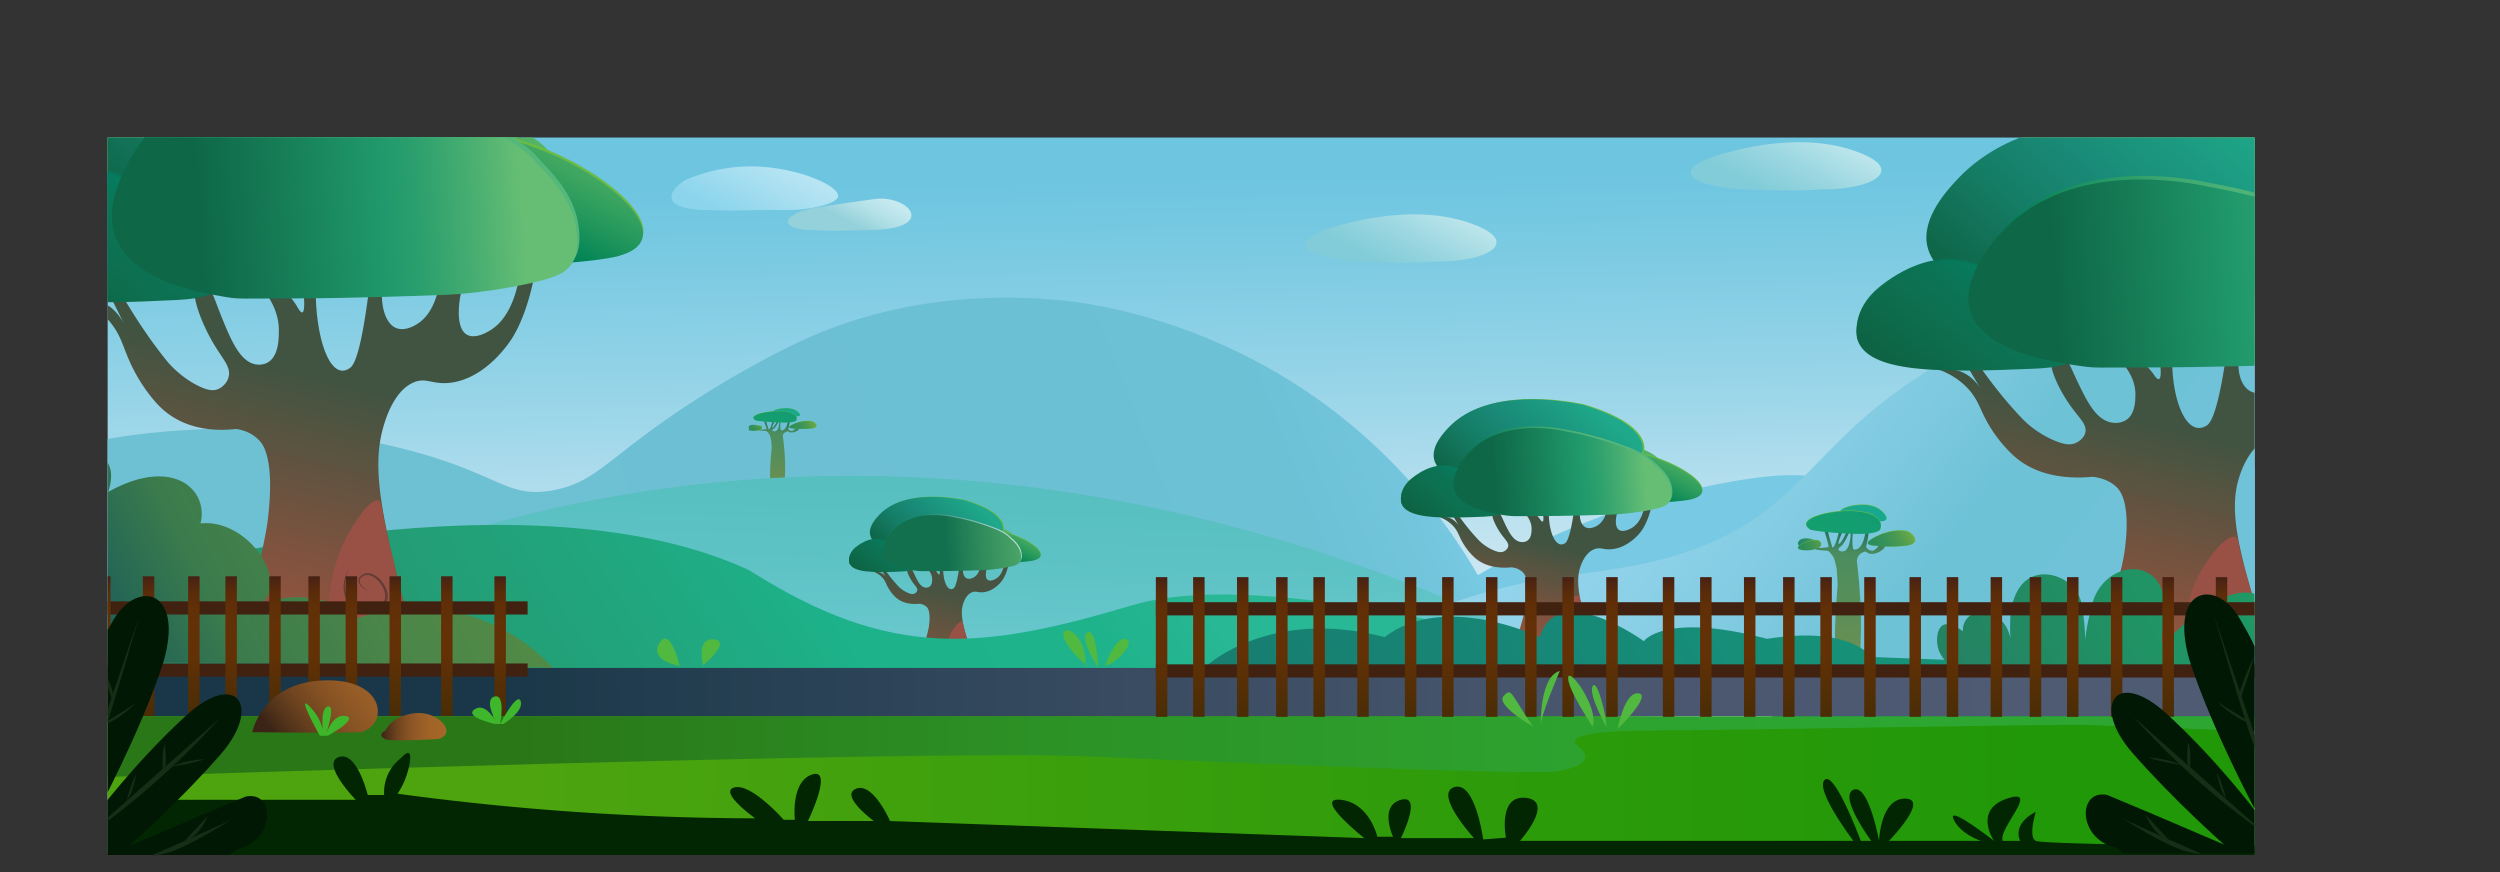 <svg id="Layer_1" data-name="Layer 1" xmlns="http://www.w3.org/2000/svg" xmlns:xlink="http://www.w3.org/1999/xlink" viewBox="0 0 3135.82 1093.88"><rect x="0" y="0" width="3135.82" height="1093.88" fill="#333333" stroke="none"/><defs><style>.cls-1{fill:none;}.cls-2{clip-path:url(#clip-path);}.cls-3{fill:url(#linear-gradient);}.cls-4{fill:url(#linear-gradient-2);}.cls-5{fill:url(#linear-gradient-3);}.cls-6{fill:#6cbd46;}.cls-7{fill:url(#linear-gradient-4);}.cls-8{fill:url(#linear-gradient-5);}.cls-9{fill:url(#linear-gradient-6);}.cls-10{fill:url(#linear-gradient-7);}.cls-11{fill:url(#linear-gradient-8);}.cls-12{fill:url(#linear-gradient-9);}.cls-13{fill:url(#linear-gradient-10);}.cls-14{fill:url(#linear-gradient-11);}.cls-15{fill:#995145;}.cls-16{fill:#633d35;}.cls-17{fill:url(#linear-gradient-12);}.cls-18{fill:#6abc46;}.cls-19{fill:url(#linear-gradient-13);}.cls-20{fill:url(#linear-gradient-14);}.cls-21{fill:url(#linear-gradient-15);}.cls-22{fill:url(#linear-gradient-16);}.cls-23{fill:url(#linear-gradient-17);}.cls-24{fill:url(#linear-gradient-18);}.cls-25{fill:url(#linear-gradient-19);}.cls-26{fill:url(#linear-gradient-20);}.cls-27{fill:url(#linear-gradient-21);}.cls-28{fill:url(#linear-gradient-22);}.cls-29{fill:url(#linear-gradient-23);}.cls-30{fill:url(#linear-gradient-24);}.cls-31{fill:url(#linear-gradient-25);}.cls-32{fill:url(#linear-gradient-26);}.cls-33{fill:url(#linear-gradient-27);}.cls-34{fill:url(#linear-gradient-28);}.cls-35{fill:url(#linear-gradient-29);}.cls-36{fill:url(#linear-gradient-30);}.cls-37{fill:url(#linear-gradient-31);}.cls-38{fill:url(#linear-gradient-32);}.cls-39{fill:url(#linear-gradient-33);}.cls-40{fill:url(#linear-gradient-34);}.cls-41{fill:url(#linear-gradient-35);}.cls-42{fill:url(#linear-gradient-36);}.cls-43{fill:url(#linear-gradient-37);}.cls-44{fill:url(#linear-gradient-38);}.cls-45{fill:url(#linear-gradient-39);}.cls-46{fill:url(#linear-gradient-40);}.cls-47{fill:url(#linear-gradient-41);}.cls-48{fill:url(#linear-gradient-42);}.cls-49{fill:url(#linear-gradient-43);}.cls-50{fill:url(#linear-gradient-44);}.cls-51{fill:url(#linear-gradient-45);}.cls-52{fill:url(#linear-gradient-46);}.cls-53{fill:url(#linear-gradient-47);}.cls-54{fill:url(#linear-gradient-48);}.cls-55{fill:url(#linear-gradient-49);}.cls-56{fill:url(#linear-gradient-50);}.cls-57{fill:url(#linear-gradient-51);}.cls-58{fill:url(#linear-gradient-52);}.cls-59{fill:url(#linear-gradient-53);}.cls-60{fill:url(#linear-gradient-54);}.cls-61{fill:url(#linear-gradient-55);}.cls-62{fill:#022602;}.cls-63{fill:#412210;}.cls-64{fill:url(#linear-gradient-56);}.cls-65{fill:url(#linear-gradient-57);}.cls-66{fill:url(#linear-gradient-58);}.cls-67{fill:url(#linear-gradient-59);}.cls-68{fill:url(#linear-gradient-60);}.cls-69{fill:url(#linear-gradient-61);}.cls-70{fill:url(#linear-gradient-62);}.cls-71{fill:url(#linear-gradient-63);}.cls-72{fill:url(#linear-gradient-64);}.cls-73{fill:url(#linear-gradient-65);}.cls-74{fill:url(#linear-gradient-66);}.cls-75{fill:url(#linear-gradient-67);}.cls-76{fill:url(#linear-gradient-68);}.cls-77{fill:url(#linear-gradient-69);}.cls-78{fill:url(#linear-gradient-70);}.cls-79{fill:url(#linear-gradient-71);}.cls-80{fill:url(#linear-gradient-72);}.cls-81{fill:url(#linear-gradient-73);}.cls-82{fill:url(#linear-gradient-74);}.cls-83{fill:url(#linear-gradient-75);}.cls-84{fill:url(#linear-gradient-76);}.cls-85{fill:url(#linear-gradient-77);}.cls-86{fill:url(#linear-gradient-78);}.cls-87{fill:url(#linear-gradient-79);}.cls-88{fill:url(#linear-gradient-80);}.cls-89{fill:url(#linear-gradient-81);}.cls-90{fill:url(#linear-gradient-82);}.cls-91{fill:url(#linear-gradient-83);}.cls-92{fill:url(#linear-gradient-84);}.cls-93{fill:url(#linear-gradient-85);}.cls-94{fill:url(#linear-gradient-86);}.cls-95{fill:url(#linear-gradient-87);}.cls-96{fill:url(#linear-gradient-88);}.cls-97{fill:url(#linear-gradient-89);}.cls-98{fill:url(#linear-gradient-90);}.cls-99{fill:url(#linear-gradient-91);}.cls-100{fill:url(#linear-gradient-92);}.cls-101{fill:url(#linear-gradient-93);}.cls-102{fill:#3fb72c;}.cls-103{fill:url(#linear-gradient-94);}.cls-104{fill:#51b840;}.cls-105{fill:#011904;}.cls-106{fill:#162d16;}.cls-107{fill:url(#linear-gradient-95);}.cls-108{fill:url(#linear-gradient-96);}.cls-109{fill:url(#linear-gradient-97);}.cls-110{fill:url(#linear-gradient-98);}</style><clipPath id="clip-path" transform="translate(135.01 172.47)"><rect class="cls-1" width="2693" height="900"/></clipPath><linearGradient id="linear-gradient" x1="1491.19" y1="1206.73" x2="1459.16" y2="-728.76" gradientUnits="userSpaceOnUse"><stop offset="0.09" stop-color="#cbe9f6"/><stop offset="0.24" stop-color="#cfe8f3"/><stop offset="0.36" stop-color="#9cd6e9"/><stop offset="0.46" stop-color="#7acae2"/><stop offset="0.51" stop-color="#6dc5e0"/></linearGradient><linearGradient id="linear-gradient-2" x1="478.45" y1="854.22" x2="2114.64" y2="206.29" gradientUnits="userSpaceOnUse"><stop offset="0.09" stop-color="#6ec0d3"/><stop offset="0.45" stop-color="#6cc0d3"/><stop offset="0.62" stop-color="#6dc1d5"/><stop offset="0.69" stop-color="#72c5dc"/><stop offset="0.72" stop-color="#78c9e3"/></linearGradient><linearGradient id="linear-gradient-3" x1="837.97" y1="438.5" x2="843.21" y2="340.63" gradientUnits="userSpaceOnUse"><stop offset="0.05" stop-color="#6b8f51"/><stop offset="0.08" stop-color="#698f52"/><stop offset="0.46" stop-color="#548e5b"/><stop offset="0.7" stop-color="#4c8d5f"/><stop offset="0.73" stop-color="#44875f"/><stop offset="0.82" stop-color="#2b755e"/><stop offset="0.91" stop-color="#1c6b5e"/><stop offset="0.97" stop-color="#17675e"/></linearGradient><linearGradient id="linear-gradient-4" x1="836.32" y1="353.59" x2="867.76" y2="337.69" gradientUnits="userSpaceOnUse"><stop offset="0" stop-color="#1fa788"/><stop offset="1" stop-color="#14aa91"/></linearGradient><linearGradient id="linear-gradient-5" x1="822.49" y1="378.64" x2="848.09" y2="333.16" gradientUnits="userSpaceOnUse"><stop offset="0" stop-color="#16a16f"/><stop offset="0.91" stop-color="#129c70"/><stop offset="0.97" stop-color="#129b70"/></linearGradient><linearGradient id="linear-gradient-6" x1="851.9" y1="372.51" x2="885.43" y2="355.83" gradientUnits="userSpaceOnUse"><stop offset="0.01" stop-color="#288c5d"/><stop offset="0.27" stop-color="#2c8e5c"/><stop offset="0.5" stop-color="#379258"/><stop offset="0.73" stop-color="#499a52"/><stop offset="0.95" stop-color="#63a54a"/><stop offset="1" stop-color="#6aa848"/></linearGradient><linearGradient id="linear-gradient-7" x1="803.64" y1="366.35" x2="819.38" y2="358.32" gradientUnits="userSpaceOnUse"><stop offset="0" stop-color="#20866b"/><stop offset="0.23" stop-color="#248869"/><stop offset="0.44" stop-color="#2f8d65"/><stop offset="0.64" stop-color="#41965d"/><stop offset="0.83" stop-color="#5ba352"/><stop offset="1" stop-color="#78b145"/></linearGradient><linearGradient id="linear-gradient-8" x1="803.82" y1="368.93" x2="822.27" y2="361.22" gradientUnits="userSpaceOnUse"><stop offset="0" stop-color="#2b8c59"/><stop offset="0.27" stop-color="#2f8e58"/><stop offset="0.52" stop-color="#3a9254"/><stop offset="0.76" stop-color="#4c9a4e"/><stop offset="0.99" stop-color="#66a545"/><stop offset="1" stop-color="#67a545"/></linearGradient><linearGradient id="linear-gradient-9" x1="1326.58" y1="-200.37" x2="2601.65" y2="821.57" gradientUnits="userSpaceOnUse"><stop offset="0.49" stop-color="#93d4eb"/><stop offset="0.57" stop-color="#8dd1e8"/><stop offset="0.67" stop-color="#7dc9df"/><stop offset="0.74" stop-color="#6ec2d6"/><stop offset="0.88" stop-color="#6fc2d7"/></linearGradient><linearGradient id="linear-gradient-10" x1="947.08" y1="-252.36" x2="907.78" y2="989.91" gradientUnits="userSpaceOnUse"><stop offset="0.09" stop-color="#60c6ca"/><stop offset="0.24" stop-color="#59bfc1"/><stop offset="0.55" stop-color="#57bfbf"/><stop offset="0.64" stop-color="#5fc3c6"/><stop offset="0.7" stop-color="#67c7cc"/></linearGradient><linearGradient id="linear-gradient-11" x1="1017.31" y1="656.47" x2="1057.68" y2="490.26" gradientUnits="userSpaceOnUse"><stop offset="0" stop-color="#82533e"/><stop offset="0.38" stop-color="#585440"/><stop offset="0.52" stop-color="#485441"/></linearGradient><linearGradient id="linear-gradient-12" x1="1088.86" y1="520.57" x2="1137.4" y2="470.17" gradientUnits="userSpaceOnUse"><stop offset="0" stop-color="#0d5f3f"/><stop offset="0.16" stop-color="#06724b"/><stop offset="0.28" stop-color="#008355"/><stop offset="0.42" stop-color="#24985c"/><stop offset="0.56" stop-color="#43a961"/><stop offset="0.68" stop-color="#56b465"/><stop offset="0.76" stop-color="#5db866"/></linearGradient><linearGradient id="linear-gradient-13" x1="991.51" y1="543.69" x2="1103.51" y2="418.12" gradientUnits="userSpaceOnUse"><stop offset="0" stop-color="#0d5f3f"/><stop offset="0.27" stop-color="#157d66"/><stop offset="0.43" stop-color="#198a77"/><stop offset="0.76" stop-color="#1fa98a"/></linearGradient><linearGradient id="linear-gradient-14" x1="946.21" y1="562.78" x2="998.41" y2="497.67" gradientUnits="userSpaceOnUse"><stop offset="0" stop-color="#0d5f3f"/><stop offset="0.33" stop-color="#0c7151"/><stop offset="0.34" stop-color="#0c7151"/><stop offset="0.76" stop-color="#077458"/></linearGradient><linearGradient id="linear-gradient-15" x1="946.21" y1="563.5" x2="998.41" y2="498.39" gradientUnits="userSpaceOnUse"><stop offset="0.04" stop-color="#0d5e3f"/><stop offset="0.45" stop-color="#0d6f4f"/><stop offset="0.62" stop-color="#0b7455"/><stop offset="0.75" stop-color="#077b5e"/></linearGradient><linearGradient id="linear-gradient-16" x1="4152.5" y1="531.53" x2="4115.04" y2="455.6" gradientTransform="matrix(-1, 0, 0, 1, 5274.86, 0)" gradientUnits="userSpaceOnUse"><stop offset="0" stop-color="#0d5f3f"/><stop offset="0.05" stop-color="#06724b"/><stop offset="0.09" stop-color="#008355"/><stop offset="0.26" stop-color="#24985c"/><stop offset="0.43" stop-color="#43a961"/><stop offset="0.57" stop-color="#56b465"/><stop offset="0.67" stop-color="#5db866"/></linearGradient><linearGradient id="linear-gradient-17" x1="859.75" y1="507.46" x2="1401.41" y2="507.46" gradientUnits="userSpaceOnUse"><stop offset="0" stop-color="#0d5f3f"/><stop offset="0.06" stop-color="#06724c"/><stop offset="0.09" stop-color="#008055"/><stop offset="0.12" stop-color="#038159"/><stop offset="0.3" stop-color="#188672"/><stop offset="0.31" stop-color="#208a77"/><stop offset="0.39" stop-color="#63ada0"/><stop offset="0.46" stop-color="#9bcac2"/><stop offset="0.53" stop-color="#c6e1dc"/><stop offset="0.59" stop-color="#e5f2ef"/><stop offset="0.64" stop-color="#f8fbfb"/><stop offset="0.67" stop-color="#fff"/></linearGradient><linearGradient id="linear-gradient-18" x1="866.51" y1="521.95" x2="1286.3" y2="492.9" gradientUnits="userSpaceOnUse"><stop offset="0.23" stop-color="#12704f"/><stop offset="0.44" stop-color="#12704f"/><stop offset="0.54" stop-color="#2e8a5b"/><stop offset="0.71" stop-color="#56af6d"/><stop offset="0.8" stop-color="#66be74"/></linearGradient><linearGradient id="linear-gradient-19" x1="400.02" y1="971.33" x2="1583.27" y2="205.19" gradientUnits="userSpaceOnUse"><stop offset="0.09" stop-color="#249971"/><stop offset="0.29" stop-color="#21a57d"/><stop offset="0.45" stop-color="#1db28a"/><stop offset="0.64" stop-color="#1fb38c"/><stop offset="0.71" stop-color="#26b692"/><stop offset="0.73" stop-color="#29b895"/></linearGradient><linearGradient id="linear-gradient-20" x1="2177.61" y1="659.93" x2="2188.15" y2="463.3" xlink:href="#linear-gradient-3"/><linearGradient id="linear-gradient-21" x1="2175.97" y1="486.77" x2="2229.96" y2="459.48" xlink:href="#linear-gradient-4"/><linearGradient id="linear-gradient-22" x1="2151.17" y1="533.57" x2="2197.15" y2="451.92" xlink:href="#linear-gradient-5"/><linearGradient id="linear-gradient-23" x1="2202.48" y1="524.31" x2="2260.84" y2="495.27" xlink:href="#linear-gradient-6"/><linearGradient id="linear-gradient-24" x1="2119.24" y1="513.79" x2="2146.69" y2="499.79" xlink:href="#linear-gradient-7"/><linearGradient id="linear-gradient-25" x1="2119.61" y1="518.98" x2="2151.85" y2="505.5" xlink:href="#linear-gradient-8"/><linearGradient id="linear-gradient-26" x1="141.16" y1="647.93" x2="297.86" y2="2.76" gradientUnits="userSpaceOnUse"><stop offset="0" stop-color="#a5533d"/><stop offset="0.24" stop-color="#7b533f"/><stop offset="0.55" stop-color="#415441"/></linearGradient><linearGradient id="linear-gradient-27" x1="396.59" y1="99.76" x2="565.13" y2="-75.23" xlink:href="#linear-gradient-12"/><linearGradient id="linear-gradient-28" x1="63.17" y1="172.34" x2="454.44" y2="-266.32" xlink:href="#linear-gradient-13"/><linearGradient id="linear-gradient-29" x1="-84.99" y1="260.73" x2="99.92" y2="30.13" xlink:href="#linear-gradient-14"/><linearGradient id="linear-gradient-30" x1="-84.99" y1="263.6" x2="99.92" y2="33" xlink:href="#linear-gradient-15"/><linearGradient id="linear-gradient-31" x1="4768.64" y1="146.34" x2="4628.95" y2="-136.81" xlink:href="#linear-gradient-16"/><linearGradient id="linear-gradient-32" x1="8.02" y1="55.99" x2="591.78" y2="55.99" gradientUnits="userSpaceOnUse"><stop offset="0" stop-color="#0d5f3f"/><stop offset="0.06" stop-color="#06724c"/><stop offset="0.09" stop-color="#008055"/><stop offset="0.23" stop-color="#1b9261"/><stop offset="0.41" stop-color="#3aa66f"/><stop offset="0.57" stop-color="#4db378"/><stop offset="0.67" stop-color="#54b77b"/></linearGradient><linearGradient id="linear-gradient-33" x1="-35.87" y1="83.46" x2="655.76" y2="35.6" gradientUnits="userSpaceOnUse"><stop offset="0.21" stop-color="#0e6747"/><stop offset="0.35" stop-color="#157a55"/><stop offset="0.55" stop-color="#20996c"/><stop offset="0.61" stop-color="#2b9f6d"/><stop offset="0.71" stop-color="#48ae71"/><stop offset="0.8" stop-color="#66be74"/></linearGradient><linearGradient id="linear-gradient-34" x1="2486.77" y1="666.06" x2="2622.19" y2="108.49" xlink:href="#linear-gradient-26"/><linearGradient id="linear-gradient-35" x1="2726.8" y1="210.18" x2="2889.63" y2="41.12" xlink:href="#linear-gradient-12"/><linearGradient id="linear-gradient-36" x1="2400.22" y1="287.73" x2="2775.93" y2="-133.49" xlink:href="#linear-gradient-13"/><linearGradient id="linear-gradient-37" x1="2248.27" y1="351.77" x2="2423.39" y2="133.36" xlink:href="#linear-gradient-14"/><linearGradient id="linear-gradient-38" x1="2248.27" y1="354.18" x2="2423.39" y2="135.77" xlink:href="#linear-gradient-15"/><linearGradient id="linear-gradient-39" x1="2435.68" y1="246.95" x2="2310.01" y2="-7.78" xlink:href="#linear-gradient-16"/><linearGradient id="linear-gradient-40" x1="2336.72" y1="166.2" x2="2920.49" y2="166.2" xlink:href="#linear-gradient-32"/><linearGradient id="linear-gradient-41" x1="2293.32" y1="193.17" x2="2985.22" y2="145.3" xlink:href="#linear-gradient-33"/><linearGradient id="linear-gradient-42" x1="1759.52" y1="651.84" x2="1822.98" y2="390.58" xlink:href="#linear-gradient-26"/><linearGradient id="linear-gradient-43" x1="1871.99" y1="438.23" x2="1948.29" y2="359.01" xlink:href="#linear-gradient-12"/><linearGradient id="linear-gradient-44" x1="1718.96" y1="474.56" x2="1895.02" y2="277.19" xlink:href="#linear-gradient-13"/><linearGradient id="linear-gradient-45" x1="1647.76" y1="504.57" x2="1729.82" y2="402.23" xlink:href="#linear-gradient-14"/><linearGradient id="linear-gradient-46" x1="1647.76" y1="505.7" x2="1729.82" y2="403.36" xlink:href="#linear-gradient-15"/><linearGradient id="linear-gradient-47" x1="3350.21" y1="455.45" x2="3291.32" y2="336.09" xlink:href="#linear-gradient-16"/><linearGradient id="linear-gradient-48" x1="1689.21" y1="417.61" x2="1962.75" y2="417.61" xlink:href="#linear-gradient-32"/><linearGradient id="linear-gradient-49" x1="1668.87" y1="430.26" x2="1993.09" y2="407.82" xlink:href="#linear-gradient-33"/><linearGradient id="linear-gradient-50" x1="-138.43" y1="720.99" x2="676.41" y2="310.61" gradientUnits="userSpaceOnUse"><stop offset="0.13" stop-color="#16595a"/><stop offset="0.21" stop-color="#226456"/><stop offset="0.34" stop-color="#3c7c4c"/><stop offset="0.34" stop-color="#3c7c4c"/><stop offset="0.55" stop-color="#4c8648"/><stop offset="0.72" stop-color="#528a46"/></linearGradient><linearGradient id="linear-gradient-51" x1="1373.44" y1="943.67" x2="2795.05" y2="227.7" gradientTransform="translate(-0.46 0.61)" gradientUnits="userSpaceOnUse"><stop offset="0.1" stop-color="#177e70"/><stop offset="0.34" stop-color="#178877"/><stop offset="0.5" stop-color="#169078"/><stop offset="0.72" stop-color="#169679"/></linearGradient><linearGradient id="linear-gradient-52" x1="2061.4" y1="891.12" x2="2951.46" y2="442.85" gradientUnits="userSpaceOnUse"><stop offset="0.09" stop-color="#258363"/><stop offset="0.34" stop-color="#248363"/><stop offset="0.34" stop-color="#248363"/><stop offset="0.56" stop-color="#209364"/><stop offset="0.73" stop-color="#1f9964"/></linearGradient><linearGradient id="linear-gradient-53" x1="-20.65" y1="803.55" x2="2718.05" y2="803.55" gradientUnits="userSpaceOnUse"><stop offset="0.19" stop-color="#4ea40f"/><stop offset="0.21" stop-color="#4ca40f"/><stop offset="0.66" stop-color="#2c9b0a"/><stop offset="0.91" stop-color="#209808"/></linearGradient><linearGradient id="linear-gradient-54" x1="-1.83" y1="764.04" x2="2774.59" y2="764.04" gradientUnits="userSpaceOnUse"><stop offset="0.19" stop-color="#2a7717"/><stop offset="0.21" stop-color="#2a7a19"/><stop offset="0.44" stop-color="#2c9327"/><stop offset="0.66" stop-color="#2da22f"/><stop offset="0.83" stop-color="#2da732"/></linearGradient><linearGradient id="linear-gradient-55" x1="95.06" y1="873.07" x2="3017.63" y2="862.46" gradientUnits="userSpaceOnUse"><stop offset="0.18" stop-color="#193748"/><stop offset="0.25" stop-color="#223d4f"/><stop offset="0.47" stop-color="#3b4d63"/><stop offset="0.67" stop-color="#4a576f"/><stop offset="0.83" stop-color="#4f5a73"/></linearGradient><linearGradient id="linear-gradient-56" x1="1459.28" y1="916.73" x2="1454.65" y2="702.35" gradientUnits="userSpaceOnUse"><stop offset="0.09" stop-color="#4a2d06"/><stop offset="0.28" stop-color="#562f06"/><stop offset="0.45" stop-color="#643106"/><stop offset="0.71" stop-color="#623007"/><stop offset="0.8" stop-color="#5b2c0a"/><stop offset="0.86" stop-color="#50260f"/><stop offset="0.89" stop-color="#482213"/></linearGradient><linearGradient id="linear-gradient-57" x1="1506.03" y1="916.73" x2="1501.41" y2="702.35" xlink:href="#linear-gradient-56"/><linearGradient id="linear-gradient-58" x1="1561.05" y1="916.73" x2="1556.42" y2="702.35" xlink:href="#linear-gradient-56"/><linearGradient id="linear-gradient-59" x1="1610.12" y1="916.73" x2="1605.5" y2="702.35" xlink:href="#linear-gradient-56"/><linearGradient id="linear-gradient-60" x1="1656.88" y1="916.73" x2="1652.25" y2="702.35" xlink:href="#linear-gradient-56"/><linearGradient id="linear-gradient-61" x1="1711.89" y1="916.73" x2="1707.27" y2="702.35" xlink:href="#linear-gradient-56"/><linearGradient id="linear-gradient-62" x1="1771.61" y1="916.73" x2="1766.99" y2="702.35" xlink:href="#linear-gradient-56"/><linearGradient id="linear-gradient-63" x1="1818.37" y1="916.73" x2="1813.75" y2="702.35" xlink:href="#linear-gradient-56"/><linearGradient id="linear-gradient-64" x1="1873.39" y1="916.73" x2="1868.76" y2="702.35" xlink:href="#linear-gradient-56"/><linearGradient id="linear-gradient-65" x1="1922.46" y1="916.73" x2="1917.83" y2="702.35" xlink:href="#linear-gradient-56"/><linearGradient id="linear-gradient-66" x1="1969.22" y1="916.73" x2="1964.59" y2="702.35" xlink:href="#linear-gradient-56"/><linearGradient id="linear-gradient-67" x1="2024.23" y1="916.73" x2="2019.61" y2="702.35" xlink:href="#linear-gradient-56"/><linearGradient id="linear-gradient-68" x1="2095.19" y1="916.73" x2="2090.57" y2="702.35" xlink:href="#linear-gradient-56"/><linearGradient id="linear-gradient-69" x1="2141.95" y1="916.73" x2="2137.32" y2="702.35" xlink:href="#linear-gradient-56"/><linearGradient id="linear-gradient-70" x1="2196.96" y1="916.73" x2="2192.34" y2="702.35" xlink:href="#linear-gradient-56"/><linearGradient id="linear-gradient-71" x1="2246.04" y1="916.73" x2="2241.41" y2="702.35" xlink:href="#linear-gradient-56"/><linearGradient id="linear-gradient-72" x1="2292.79" y1="916.73" x2="2288.17" y2="702.35" xlink:href="#linear-gradient-56"/><linearGradient id="linear-gradient-73" x1="2347.81" y1="916.73" x2="2343.18" y2="702.35" xlink:href="#linear-gradient-56"/><linearGradient id="linear-gradient-74" x1="2404.59" y1="916.73" x2="2399.97" y2="702.35" xlink:href="#linear-gradient-56"/><linearGradient id="linear-gradient-75" x1="2451.35" y1="916.73" x2="2446.72" y2="702.35" xlink:href="#linear-gradient-56"/><linearGradient id="linear-gradient-76" x1="2506.36" y1="916.73" x2="2501.74" y2="702.35" xlink:href="#linear-gradient-56"/><linearGradient id="linear-gradient-77" x1="2555.43" y1="916.73" x2="2550.81" y2="702.35" xlink:href="#linear-gradient-56"/><linearGradient id="linear-gradient-78" x1="2602.19" y1="916.73" x2="2597.57" y2="702.35" xlink:href="#linear-gradient-56"/><linearGradient id="linear-gradient-79" x1="2657.21" y1="916.73" x2="2652.58" y2="702.35" xlink:href="#linear-gradient-56"/><linearGradient id="linear-gradient-80" x1="2721.9" y1="916.73" x2="2717.28" y2="702.35" xlink:href="#linear-gradient-56"/><linearGradient id="linear-gradient-81" x1="2788.78" y1="916.73" x2="2784.15" y2="702.35" xlink:href="#linear-gradient-56"/><linearGradient id="linear-gradient-82" x1="133.62" y1="915.65" x2="129" y2="701.27" xlink:href="#linear-gradient-56"/><linearGradient id="linear-gradient-83" x1="188.64" y1="915.65" x2="184.01" y2="701.27" xlink:href="#linear-gradient-56"/><linearGradient id="linear-gradient-84" x1="245.42" y1="915.65" x2="240.8" y2="701.27" xlink:href="#linear-gradient-56"/><linearGradient id="linear-gradient-85" x1="292.18" y1="915.65" x2="287.55" y2="701.27" xlink:href="#linear-gradient-56"/><linearGradient id="linear-gradient-86" x1="347.19" y1="915.65" x2="342.57" y2="701.27" xlink:href="#linear-gradient-56"/><linearGradient id="linear-gradient-87" x1="396.27" y1="915.65" x2="391.64" y2="701.27" xlink:href="#linear-gradient-56"/><linearGradient id="linear-gradient-88" x1="443.02" y1="915.65" x2="438.4" y2="701.27" xlink:href="#linear-gradient-56"/><linearGradient id="linear-gradient-89" x1="498.04" y1="915.65" x2="493.41" y2="701.27" xlink:href="#linear-gradient-56"/><linearGradient id="linear-gradient-90" x1="562.73" y1="915.65" x2="558.11" y2="701.27" xlink:href="#linear-gradient-56"/><linearGradient id="linear-gradient-91" x1="629.61" y1="915.65" x2="624.99" y2="701.27" xlink:href="#linear-gradient-56"/><linearGradient id="linear-gradient-92" x1="219.71" y1="761.26" x2="371.4" y2="638.77" gradientUnits="userSpaceOnUse"><stop offset="0" stop-color="#3b2416"/><stop offset="0.08" stop-color="#4d3019"/><stop offset="0.24" stop-color="#6d431f"/><stop offset="0.41" stop-color="#865223"/><stop offset="0.59" stop-color="#975d27"/><stop offset="0.78" stop-color="#a26428"/><stop offset="1" stop-color="#a56629"/></linearGradient><linearGradient id="linear-gradient-93" x1="343.33" y1="739.01" x2="424.92" y2="739.01" xlink:href="#linear-gradient-92"/><linearGradient id="linear-gradient-94" x1="1886.95" y1="739.08" x2="1886.95" y2="739.08" xlink:href="#linear-gradient-92"/><linearGradient id="linear-gradient-95" x1="1598.02" y1="179.7" x2="1721.18" y2="-54.84" gradientUnits="userSpaceOnUse"><stop offset="0.07" stop-color="#81ccd8"/><stop offset="0.24" stop-color="#99d6e0"/><stop offset="0.54" stop-color="#ceedf1"/></linearGradient><linearGradient id="linear-gradient-96" x1="2080.87" y1="89.21" x2="2204.03" y2="-145.33" xlink:href="#linear-gradient-95"/><linearGradient id="linear-gradient-97" x1="916.09" y1="129.97" x2="1002.31" y2="-34.23" gradientUnits="userSpaceOnUse"><stop offset="0.15" stop-color="#95d1da"/><stop offset="0.27" stop-color="#b1dfe6"/><stop offset="0.39" stop-color="#c4e9ef"/><stop offset="0.47" stop-color="#cbedf2"/></linearGradient><linearGradient id="linear-gradient-98" x1="792.12" y1="110.32" x2="882.52" y2="-61.85" gradientUnits="userSpaceOnUse"><stop offset="0.01" stop-color="#8ad4ec"/><stop offset="0.59" stop-color="#c3e9f5"/><stop offset="0.76" stop-color="#d4eff8"/></linearGradient></defs><g class="cls-2"><rect class="cls-3" x="135.01" y="172.47" width="2693" height="898.38"/><path class="cls-4" d="M-80.49,395.49A911.14,911.14,0,0,1,99.45,366.88c47.35-2.72,150-7.82,274.27,24.33C492.63,422,500.05,452.9,558,442.63c57.27-10.17,70.67-44.08,181.95-115.14,58.09-37.1,108.58-62.44,131.47-73,141.32-65.32,281.52-54.84,329.37-49.71,31.71,3.4,200.75,23.87,359.6,156.1A704.16,704.16,0,0,1,1718.77,549a924.9,924.9,0,0,1,242.71-100.93c20.53-5.26,184.31-47.2,202.82-8,14.94,31.65-78.65,86.69-64.35,118.81,18,40.43,187.09-2,243.87-11.7C2493,521.77,2606.89,464.92,2678.2,422c273.26-164,14.8-8.63,14.8-8.63q3.08,120.78,6.14,241.57L0,652.08Z" transform="translate(135.01 172.47)"/><path class="cls-5" d="M867.69,365.19c-2.37,3.83-10,6.44-13.71,3.81a1.53,1.53,0,0,0-1.75-.21c-5.56,1.48-5.32,5.87-5.32,5.87,5.35,38.3,1.72,61.26,1.72,61.26H831.87c-2.16-12.1.24-38,1-45.57.19-2-.63-10.94-.63-10.94s-1.27-5.79-2.3-7.29a17.48,17.48,0,0,0-4-4c-13.95-.54-9-1.94-9-1.94.72.5,8.64,0,9.36-.38s-3.08-10.48-3.08-10.48h2.69c.41,3.12,3.26,10.68,3.26,10.68,2,.73,4.82-9.87,4.82-9.87h2.69s-4.52,8.46-2.57,7.66,5.06-6.91,5.06-6.91h2.07s-3.22,7-6,8.62-1,2.59-1,2.59c8.32,3.23,8.39-11.21,8.39-11.21H844c-.92,7.35.42,10.42.42,10.42,7,1.09,8.69-10.42,8.69-10.42l2.28-.75c.26,3.22-1.77,9.37-1.77,9.37s.92,2.52,4.62,2.62c2.21.06,5.55-4.28,6.47-5Z" transform="translate(135.01 172.47)"/><path class="cls-6" d="M868.13,346.59s-4.21-8.35-19.8-7.25-23,8.23,7.92,9.58C856.25,348.92,870.6,351.37,868.13,346.59Z" transform="translate(135.01 172.47)"/><path class="cls-7" d="M868.13,346.88s-4.26-8.35-20-7.24-23.3,8.22,8,9.57C856.1,349.21,870.63,351.67,868.13,346.88Z" transform="translate(135.01 172.47)"/><path class="cls-6" d="M813.18,354.63s7.24,1.59,29.18,2.44c21,.82,21.49-2.79,21.49-2.79s4.57-8.3-14.39-10.79C832,341.19,800,347.64,813.18,354.63Z" transform="translate(135.01 172.47)"/><path class="cls-8" d="M813.18,355s7.24,1.61,29.18,2.47c21,.82,21.49-2.82,21.49-2.82s4.57-8.36-14.39-10.88C832,341.5,800,348,813.18,355Z" transform="translate(135.01 172.47)"/><path class="cls-6" d="M859.31,364.85s13,1.39,24.09,0,4-8.25,0-9.08c-4.19-.87-14-1.22-25.57,4.85C850.42,364.49,859.31,364.85,859.31,364.85Z" transform="translate(135.01 172.47)"/><path class="cls-9" d="M859.22,364.87s12.91,1.34,23.87,0,4-8,0-8.8c-4.16-.84-13.85-1.18-25.35,4.7C850.4,364.52,859.22,364.87,859.22,364.87Z" transform="translate(135.01 172.47)"/><path class="cls-10" d="M814,360.81s-8.77-2.06-9.9,2.63c-.34,1.38,1.58,1.81,5.2,1.86C812.51,365.35,824.33,362.57,814,360.81Z" transform="translate(135.01 172.47)"/><path class="cls-6" d="M805.2,366.86a24.39,24.39,0,0,0,13.14-.56c4-1.23,3.14-5-1-5S801.38,364.27,805.2,366.86Z" transform="translate(135.01 172.47)"/><path class="cls-11" d="M804.85,367.23a24.8,24.8,0,0,0,13.43-.57c4.08-1.26,3.22-5.1-1-5.1S800.94,364.58,804.85,367.23Z" transform="translate(135.01 172.47)"/><path class="cls-12" d="M1513,666a933.42,933.42,0,0,1,135.39-67.87c145.93-58.84,214.36-43,316.28-73.28C2133.35,474.77,2131.77,376.28,2308,278c81.05-45.2,206-93.86,389.85-96.26q-2.43,239-4.85,478Z" transform="translate(135.01 172.47)"/><path class="cls-13" d="M94,652.18s676.95-480.27,1649-46.33v46.33Z" transform="translate(135.01 172.47)"/><path class="cls-14" d="M1023.91,537.33s10.5,6.85,10.3,16.79c0,1.75.1,7.09-3.45,9.42a8,8,0,0,1-5.9.88c-5.57-1.29-8.88-8.15-12.13-14.88-2.66-5.49-3.88-9.78-7-10.26a2.89,2.89,0,0,0-2.37.48c-2.35,2.24,1.71,11.48,6.27,18,3.57,5.12,6.67,7.46,5.87,10.57a6.48,6.48,0,0,1-3.43,3.76c-2,.95-4.33.64-7.53-.63a37.08,37.08,0,0,1-12.24-8A170.9,170.9,0,0,1,974,540.54l-2.74,2.74q2.53,4.31,5.09,8.61a15.32,15.32,0,0,0-9.4-7,13.76,13.76,0,0,0-5.87,0,27.53,27.53,0,0,1,11,7.43c4,4.53,4.15,8.08,8.22,14.49a49.58,49.58,0,0,0,9.39,11c9.47,7.87,22.19,7.67,28.58,7a15.49,15.49,0,0,1,9,3.92c1.19,1.14,5.65,5.94,2.78,25.08,0,0-1.59,10.68-9.8,34.58l43.84.21c5.33,1.89,15.28,4.87,18.14,1.11,1.43-1.89.54-4.78.14-6.1-4.93-16.17-8.66-28.53-10.16-38.65-1-6.45-1-12,.07-17,.38-1.73,3.26-14.2,12.13-17.61,4.9-1.88,7.15.72,14.1,0,13.51-1.41,22.34-13.08,23.09-14.09,6.88-9.36,8.86-22.83,8.86-22.83l-5.83.85c-.27,2.36-1.9,14.82-11.25,19.63-1.11.57-6.22,3.2-9.35,1.06-4.41-3-1.71-13.22-1.21-14.17,1.88-3.66,6.28-10.63,6.28-10.63l-14.51,1.82c.69,8.83-2.41,16.59-8.34,19.83-.79.43-5.3,2.91-8.9,1.06-4.34-2.23-6.19-10.2-2.8-19.45l-5.34-2s-3.27,30.94-8.17,34.12c-8.48,5.51-14.76-13.24-12.56-32.17h-6.29s4.09,20.7-.94,13.31c-1.8-2.65-5-5.84-10-9.35" transform="translate(135.01 172.47)"/><path class="cls-15" d="M1071.59,607.29c-2.89-1.22-9.39,6.61-13,13-2.62,4.63-6.37,13.25-6,26.21l.37,3.36,30-3.61c-2.76-8.92-4.59-15.49-5.77-20-1.1-4.14-2.61-8.17-3.48-12.36C1072.72,609.41,1072.73,607.77,1071.59,607.29Z" transform="translate(135.01 172.47)"/><path class="cls-16" d="M1068.63,635.44a4.79,4.79,0,0,1-2.91-.83,5,5,0,0,1-1.19-1A1.93,1.93,0,0,1,1064,632c1-2.21,3.78-2.52,5.66-1.61a9.34,9.34,0,0,1,4.56,4.28,5.34,5.34,0,0,1,.59,3.21,4.08,4.08,0,0,1-1.87,2.73,8.42,8.42,0,0,1-3,1.12c-.51.08-1,.18-1.55.24l-1.57.07a8.92,8.92,0,0,1-5.85-2.15,7.35,7.35,0,0,1-1.88-2.54,8.14,8.14,0,0,1-.47-1.5l-.14-.78,0-.78a9.68,9.68,0,0,1,2-5.75,9.89,9.89,0,0,0-1.52,5.73l0,.74.17.72a6.51,6.51,0,0,0,2.3,3.63c3,2.5,7.75,2.26,11,.48a3.19,3.19,0,0,0,1.52-2.11,4.51,4.51,0,0,0-.48-2.69,9.12,9.12,0,0,0-4.09-4,4.46,4.46,0,0,0-2.76-.44c-.87.24-1.93.68-2.18,1.51a1.53,1.53,0,0,0,.35,1.26,4.25,4.25,0,0,0,1,1A4.92,4.92,0,0,0,1068.63,635.44Z" transform="translate(135.01 172.47)"/><path class="cls-17" d="M1080.26,492.87s10.63-5.33,27.35-5.25,35.43,11.83,30.26,19.32-8.32,11.78-31.48,11.71S1056.86,507.15,1080.26,492.87Z" transform="translate(135.01 172.47)"/><path class="cls-18" d="M1076.07,454.69c44.59,13.37,49,29.35,48.11,36.67,0,0,.09,12.54-45.94,25.2h0s-27,10.35-76.86,4.92c-15.13-1.65-40.1-8.2-43.55-22.83-2.54-10.77,7.85-21.74,11.6-25.7C1000,440.63,1061.07,451.64,1076.07,454.69Z" transform="translate(135.01 172.47)"/><path class="cls-19" d="M1074.67,455c44.59,13.32,49,29.25,48.12,36.54,0,0,.1,12.48-45.93,25.07h0s-27,10.3-76.85,4.87c-15.14-1.65-40.1-8.18-43.56-22.76-2.54-10.72,7.84-21.64,11.59-25.59C998.63,441,1059.67,451.94,1074.67,455Z" transform="translate(135.01 172.47)"/><path class="cls-20" d="M930.15,532.38s-2.32-10,8.36-18.61c6-4.88,24.71-18.08,44.82-4.53,23.07,15.56,48,32.93,13.06,34.41S933.8,545.48,930.15,532.38Z" transform="translate(135.01 172.47)"/><path class="cls-21" d="M930.15,533.09s-2.32-10,8.36-18.6c6-4.88,24.71-18.08,44.82-4.53,23.07,15.56,48,32.93,13.06,34.41S933.8,546.2,930.15,533.09Z" transform="translate(135.01 172.47)"/><path class="cls-18" d="M1161.54,529.81s-11.78,3.19-64.3,3.58l.09-42c1.23-.39,10.24-2.45,33,4.59,27.7,8.56,52,26.83,34,33" transform="translate(135.01 172.47)"/><path class="cls-22" d="M1161.38,530.58s-11.78,3.19-64.29,3.58l.08-42c1.24-.39,10.24-2.45,33,4.59,27.69,8.56,52,26.83,34,33" transform="translate(135.01 172.47)"/><path class="cls-23" d="M1015.27,542.15c5,.69,5.81.43,25.15.41,4.12,0,21.62,0,56.81-1.12,14.8-.46,37.09-3.84,43.16-6.64a9.84,9.84,0,0,0,6.21-9.3c.33-14-11.9-22-15.75-25.92-3.6-3.65-12.69-8.07-15.1-9-29.4-11.88-53.29-15.49-53.29-15.49-5.72-1.31-50.78-11-76.47,16.05-2.37,2.49-16.89,17.61-12.64,30.74C978.25,537,1005.22,540.74,1015.27,542.15Z" transform="translate(135.01 172.47)"/><path class="cls-24" d="M1014.47,543.46c5,.7,5.8.44,25.15.42,4.12,0,21.62,0,56.81-1.12,14.8-.46,37.09-3.84,43.16-6.64a9.84,9.84,0,0,0,6.21-9.3c.33-14-11.9-22-15.75-25.92-3.6-3.65-12.69-8.07-15.1-9-29.4-11.87-53.3-15.48-53.3-15.48-5.71-1.32-50.77-11-76.46,16.05-2.37,2.49-16.89,17.61-12.64,30.74C977.45,538.28,1004.42,542.06,1014.47,543.46Z" transform="translate(135.01 172.47)"/><path class="cls-25" d="M0,557.36S511.6,406.92,804.85,542.8c179.08,114,293.24,99.48,481.27,43.67s620.07,82.62,620.07,82.62L0,666Z" transform="translate(135.01 172.47)"/><path class="cls-26" d="M2230,512.48c-4.08,7.71-17.2,13-23.66,7.67-1.76-1.44-3-.42-3-.42-9.61,3-9.18,11.82-9.18,11.82,9.22,77.11,3,123.34,3,123.34H2168.2c-3.73-24.35.42-76.54,1.68-91.76.33-4-1.08-22-1.08-22s-2.2-11.64-4-14.66a32.91,32.91,0,0,0-6.93-8.12c-24.07-1.09-15.61-3.91-15.61-3.91,1.24,1,14.9.06,16.15-.75s-5.31-21.12-5.31-21.12h4.65c.71,6.29,5.63,21.52,5.63,21.52,3.48,1.46,8.31-19.88,8.31-19.88h4.64s-7.81,17-4.44,15.42,8.73-13.92,8.73-13.92h3.57s-5.55,14.11-10.34,17.36-1.83,5.23-1.83,5.23c14.38,6.49,14.5-22.59,14.5-22.59h2.5c-1.6,14.81.72,21,.72,21,12.17,2.19,15-21,15-21l3.93-1.5c.45,6.49-3.06,18.87-3.06,18.87s1.6,5.07,8,5.27c3.82.12,9.58-8.62,11.17-10.18Z" transform="translate(135.01 172.47)"/><path class="cls-6" d="M2230.77,475s-7.26-16.81-34.17-14.59-39.72,16.57,13.67,19.29C2210.27,479.72,2235,484.66,2230.77,475Z" transform="translate(135.01 172.47)"/><path class="cls-27" d="M2230.77,475.62s-7.36-16.81-34.6-14.59S2156,477.6,2210,480.32C2210,480.32,2235.09,485.26,2230.77,475.62Z" transform="translate(135.01 172.47)"/><path class="cls-6" d="M2135.93,491.21s12.5,3.21,50.36,4.93c36.28,1.64,37.09-5.63,37.09-5.63s7.89-16.71-24.82-21.73C2168.46,464.16,2113.14,477.14,2135.93,491.21Z" transform="translate(135.01 172.47)"/><path class="cls-28" d="M2135.93,492.05s12.5,3.23,50.36,5c36.28,1.66,37.09-5.67,37.09-5.67s7.89-16.84-24.82-21.9C2168.46,464.78,2113.14,477.87,2135.93,492.05Z" transform="translate(135.01 172.47)"/><path class="cls-6" d="M2215.56,511.8s22.49,2.79,41.57,0,6.92-16.61,0-18.28c-7.24-1.75-24.12-2.46-44.14,9.76C2200.21,511.08,2215.56,511.8,2215.56,511.8Z" transform="translate(135.01 172.47)"/><path class="cls-29" d="M2215.39,511.84s22.29,2.71,41.2,0,6.86-16.1,0-17.73c-7.17-1.69-23.91-2.37-43.74,9.47C2200.18,511.14,2215.39,511.84,2215.39,511.84Z" transform="translate(135.01 172.47)"/><path class="cls-30" d="M2137.26,503.66s-15.13-4.14-17.08,5.29c-.58,2.79,2.72,3.65,9,3.76C2134.78,512.81,2155.18,507.21,2137.26,503.66Z" transform="translate(135.01 172.47)"/><path class="cls-6" d="M2122.18,515.84s9.82,3.48,22.67-1.13c6.88-2.46,5.42-10-1.69-10S2115.57,510.63,2122.18,515.84Z" transform="translate(135.01 172.47)"/><path class="cls-31" d="M2121.57,516.6s10,3.58,23.18-1.16c7-2.53,5.54-10.27-1.73-10.27S2114.82,511.25,2121.57,516.6Z" transform="translate(135.01 172.47)"/><path class="cls-32" d="M180.23,175.6s35.21,27.41,34.54,67.23c-.12,7,.34,28.38-11.56,37.73-8.28,6.5-18.29,3.92-19.8,3.5-18.68-5.16-29.81-32.64-40.7-59.56-8.92-22-13-39.19-23.59-41.1-1.27-.23-5.39-1-7.93,1.92-7.88,9,5.74,46,21,72.09,12,20.5,22.39,29.86,19.7,42.32-2.1,9.68-10.68,14.6-11.5,15-6.87,3.8-14.51,2.55-25.27-2.51-23.75-11.19-39.3-30-41-32.16-26.74-33-48.14-68.24-61.37-91.66l-9.19,11L20.6,233.91c-2.16-4.3-12.15-23.1-31.51-28.22a39.13,39.13,0,0,0-19.69,0A93.15,93.15,0,0,1,6.16,235.47c13.29,18.12,13.91,32.33,27.57,58,10.17,19.11,22.38,34.82,31.51,43.88,31.74,31.53,74.44,30.71,95.85,28.22,8.93,1.29,20.87,4.92,30.19,15.67,4,4.6,18.94,23.82,9.35,100.42,0,0-5.36,42.8-32.9,138.48l147.06.83c17.9,7.58,51.28,19.54,60.85,4.47,4.81-7.57,1.82-19.16.47-24.44-16.55-64.72-29-114.22-34.09-154.75-3.22-25.82-3.42-48,.25-68.15,1.27-6.94,10.93-56.88,40.71-70.52,16.42-7.53,23.95,2.9,47.26,0,45.34-5.65,75-52.36,77.47-56.42,23.07-37.48,29.72-91.43,29.72-91.43l-19.56,3.41c-.9,9.46-6.36,59.34-37.74,78.61-3.71,2.29-20.87,12.82-31.37,4.26-14.77-12.05-5.71-52.93-4.05-56.76,6.32-14.65,21.07-42.56,21.07-42.56L417.11,154c2.3,35.34-8.1,66.42-28,79.4-2.65,1.74-17.81,11.64-29.86,4.25-14.57-8.94-20.78-40.85-9.41-77.9L332,151.92s-11,123.9-27.39,136.63c-28.45,22.05-49.53-53-42.15-128.83H241.35S255,242.62,238.18,213c-6-10.59-16.94-23.35-33.71-37.41" transform="translate(135.01 172.47)"/><path class="cls-15" d="M340.15,455.73c-9.68-4.89-31.49,26.47-43.54,52-8.77,18.55-21.37,53.05-20.3,104.94l1.25,13.45,100.57-14.42c-9.27-35.75-15.39-62-19.37-80-3.67-16.57-8.73-32.71-11.67-49.49C344,464.22,344,457.65,340.15,455.73Z" transform="translate(135.01 172.47)"/><path class="cls-16" d="M330.24,568.46a7,7,0,0,1-2.8-.08,15.08,15.08,0,0,1-2.7-.84,21.46,21.46,0,0,1-4.86-2.93,16.65,16.65,0,0,1-3.87-4.27,10,10,0,0,1-1.17-2.75,7.56,7.56,0,0,1-.11-3.11,7.75,7.75,0,0,1,1.3-2.86,11,11,0,0,1,2.17-2.15,16.27,16.27,0,0,1,5.33-2.71,12.87,12.87,0,0,1,6.08.09,19.93,19.93,0,0,1,5.49,2.26,30.45,30.45,0,0,1,4.74,3.43,37.19,37.19,0,0,1,4,4.21,35.58,35.58,0,0,1,5.85,10,23.41,23.41,0,0,1,1.46,11.8,17.59,17.59,0,0,1-2.12,5.81A16.86,16.86,0,0,1,345,589a27.4,27.4,0,0,1-10.81,4.78,38.11,38.11,0,0,1-11.58,1A27.57,27.57,0,0,1,302.38,584a30.26,30.26,0,0,1-5.1-10.39A37.77,37.77,0,0,1,296,562.23a42.33,42.33,0,0,1,2.06-11.14,45.43,45.43,0,0,1,4.73-10.19,46.27,46.27,0,0,0-5.13,21.35c.09,7.28,2.25,14.59,6.78,20.11a25.05,25.05,0,0,0,18.33,9.22,35.59,35.59,0,0,0,10.61-1,24.32,24.32,0,0,0,9.47-4.22,13.32,13.32,0,0,0,3.33-3.66,14,14,0,0,0,1.73-4.63,20.77,20.77,0,0,0-1.2-10.17,32.46,32.46,0,0,0-5.17-9.3,31.16,31.16,0,0,0-7.8-7.23c-2.95-1.89-6.45-3.05-9.73-2.45a14.54,14.54,0,0,0-4.68,2.11,9.55,9.55,0,0,0-1.89,1.68,6.73,6.73,0,0,0-1.11,2.14,6.86,6.86,0,0,0,.78,4.88,15.48,15.48,0,0,0,3.34,4.21,20.73,20.73,0,0,0,4.49,3.15A10,10,0,0,0,330.24,568.46Z" transform="translate(135.01 172.47)"/><path class="cls-33" d="M369.23-2.45s35.68-21.31,91.74-21S579.82,23.93,562.49,53.89s-27.91,47.18-105.6,46.92S290.75,54.74,369.23-2.45Z" transform="translate(135.01 172.47)"/><path class="cls-18" d="M355.19-155.3C504.76-101.79,519.62-37.78,516.57-8.47c0,0,.31,50.19-154.11,100.88h0s-90.55,41.48-257.82,19.71c-50.76-6.6-134.5-32.83-146.08-91.43C-50-22.42-15.12-66.33-2.52-82.21,100.14-211.62,304.87-167.55,355.19-155.3Z" transform="translate(135.01 172.47)"/><path class="cls-34" d="M350.48-154.09C500.06-100.72,514.94-37,511.9-7.77c0,0,.34,50-154.06,100.39h0S267.3,133.88,100,112.12C49.27,105.52-34.47,79.36-46.07,21-54.61-21.95-19.79-65.67-7.19-81.48,95.42-210.32,300.16-166.32,350.48-154.09Z" transform="translate(135.01 172.47)"/><path class="cls-35" d="M-134.29,155.76s-7.8-39.86,28.05-74.51C-86,61.72-23.37,8.87,44.08,63.13,121.49,125.41,205.2,195,87.91,200.9S-122.06,208.23-134.29,155.76Z" transform="translate(135.01 172.47)"/><path class="cls-36" d="M-134.29,158.63s-7.8-39.86,28.05-74.5C-86,64.6-23.37,11.74,44.08,66c77.41,62.28,161.12,131.86,43.83,137.76S-122.06,211.11-134.29,158.63Z" transform="translate(135.01 172.47)"/><path class="cls-18" d="M641.9,145.49s-39.54,12.77-215.69,14.34L426.5-8.53c4.14-1.56,34.34-9.81,110.81,18.4,92.9,34.25,174.3,107.41,114.16,132.25" transform="translate(135.01 172.47)"/><path class="cls-37" d="M641.37,148.57s-39.54,12.76-215.69,14.34L426-5.45c4.14-1.56,34.34-9.81,110.81,18.39,92.9,34.26,174.3,107.42,114.16,132.26" transform="translate(135.01 172.47)"/><path class="cls-38" d="M151.24,194.88c16.67,2.78,19.47,1.73,84.36,1.65,13.81,0,72.52,0,190.56-4.47,49.64-1.86,124.42-15.39,144.77-26.58,6.8-3.74,20.35-12.69,20.83-37.24,1.11-55.93-39.9-88.12-52.83-103.8C526.87,9.81,496.37-7.87,488.28-11.78c-98.61-47.55-178.76-62-178.76-62C290.34-79,139.18-117.83,53-9.52,45.08.44-3.65,61,10.62,113.56,27.05,174.11,117.52,189.24,151.24,194.88Z" transform="translate(135.01 172.47)"/><path class="cls-39" d="M148.55,200.15c16.67,2.79,19.47,1.73,84.37,1.66,13.81,0,72.51,0,190.55-4.47,49.64-1.86,124.43-15.39,144.78-26.58,6.8-3.74,20.34-12.7,20.83-37.24,1.1-55.93-39.91-88.13-52.83-103.8C524.19,15.09,493.69-2.6,485.59-6.5,387-54,306.83-68.51,306.83-68.51c-19.18-5.26-170.33-44-256.51,64.27C42.4,5.72-6.33,66.26,7.94,118.84,24.36,179.39,114.84,194.52,148.55,200.15Z" transform="translate(135.01 172.47)"/><path class="cls-40" d="M2508.93,266.41s35.21,22.95,34.54,56.31c-.12,5.86.34,23.78-11.56,31.61-8.28,5.45-18.29,3.28-19.8,2.93-18.68-4.32-29.81-27.34-40.7-49.89-8.92-18.45-13-32.84-23.59-34.43-1.27-.19-5.39-.81-7.92,1.61-7.89,7.51,5.73,38.5,21,60.39,12,17.17,22.4,25,19.7,35.45-2.1,8.11-10.68,12.23-11.5,12.61-6.87,3.18-14.51,2.14-25.27-2.11a124.71,124.71,0,0,1-41-26.93c-26.74-27.64-48.14-57.18-61.37-76.79q-4.59,4.6-9.19,9.19l17.07,28.89c-2.16-3.6-12.15-19.35-31.51-23.64a46.55,46.55,0,0,0-19.69,0c10.07,3.86,24.59,11.06,36.76,24.95,13.29,15.18,13.91,27.08,27.57,48.58,10.17,16,22.38,29.16,31.51,36.76,31.74,26.41,74.44,25.73,95.85,23.64,8.93,1.08,20.87,4.12,30.2,13.12,4,3.86,18.93,20,9.34,84.13,0,0-5.36,35.85-32.9,116l147.06.7c17.9,6.34,51.28,16.36,60.85,3.74,4.81-6.34,1.83-16,.48-20.47-16.56-54.23-29-95.69-34.1-129.64-3.22-21.63-3.42-40.21.25-57.09,1.27-5.82,10.94-47.66,40.71-59.08,16.42-6.31,24,2.43,47.26,0,45.34-4.74,75-43.86,77.47-47.27,23.07-31.39,29.72-76.59,29.72-76.59L2846.57,256c-.9,7.92-6.36,49.71-37.74,65.85-3.71,1.92-20.87,10.74-31.37,3.57-14.77-10.1-5.71-44.34-4.05-47.55,6.32-12.28,21.07-35.65,21.07-35.65l-48.67,6.11c2.3,29.6-8.1,55.64-28,66.51-2.65,1.45-17.81,9.75-29.86,3.56-14.57-7.49-20.78-34.23-9.41-65.26l-17.92-6.54s-11,103.8-27.39,114.47c-28.45,18.47-49.53-44.42-42.15-107.93h-21.07s13.69,69.45-3.17,44.65c-6-8.88-16.94-19.57-33.71-31.34" transform="translate(135.01 172.47)"/><path class="cls-15" d="M2668.86,501.07c-9.69-4.09-31.5,22.18-43.55,43.54-8.77,15.54-21.37,44.44-20.3,87.91l1.25,11.27,100.57-12.08c-9.27-30-15.39-52-19.37-67-3.67-13.88-8.73-27.41-11.67-41.46C2672.65,508.19,2672.67,502.69,2668.86,501.07Z" transform="translate(135.01 172.47)"/><path class="cls-16" d="M2658.94,595.51a7.86,7.86,0,0,1-2.56,0,13.57,13.57,0,0,1-2.52-.59,21.79,21.79,0,0,1-4.69-2.2,16.48,16.48,0,0,1-4-3.41,8.85,8.85,0,0,1-1.41-2.36,5.32,5.32,0,0,1-.3-2.89,5.67,5.67,0,0,1,1.29-2.62,9.84,9.84,0,0,1,2.11-1.83,17.67,17.67,0,0,1,2.37-1.3l1.22-.52,1.34-.41a14.28,14.28,0,0,1,5.48-.25,20.88,20.88,0,0,1,5.19,1.48,29.88,29.88,0,0,1,8.86,5.87,31.74,31.74,0,0,1,6.48,8.48,22.2,22.2,0,0,1,1.83,5.17,15.46,15.46,0,0,1,.15,5.64,13.07,13.07,0,0,1-2.22,5.3,15.48,15.48,0,0,1-4.11,3.85,29.27,29.27,0,0,1-10,3.82,45.49,45.49,0,0,1-10.49,1,34.92,34.92,0,0,1-10.46-1.85,27.62,27.62,0,0,1-9.23-5.33A25.14,25.14,0,0,1,2627,602a26.09,26.09,0,0,1-2.15-10.3,32.77,32.77,0,0,1,6.7-19.27,39.29,39.29,0,0,0-4.09,9.3,29.83,29.83,0,0,0-1.1,9.92,24.57,24.57,0,0,0,2.47,9.49,23.56,23.56,0,0,0,6,7.61,28.84,28.84,0,0,0,18.18,6.09,44.08,44.08,0,0,0,9.82-1.06,26.73,26.73,0,0,0,9-3.44,12.44,12.44,0,0,0,3.34-3.07,9.91,9.91,0,0,0,1.72-4,12.57,12.57,0,0,0-.1-4.53,20.55,20.55,0,0,0-1.53-4.47,30,30,0,0,0-13.68-13.44,18.94,18.94,0,0,0-4.57-1.49,12.91,12.91,0,0,0-4.68,0l-1.13.28L2650,580a16.1,16.1,0,0,0-2.17,1.05,5.68,5.68,0,0,0-2.86,3.27,5.26,5.26,0,0,0,1.15,4.24,15.39,15.39,0,0,0,3.54,3.43,21.51,21.51,0,0,0,4.4,2.45,14.38,14.38,0,0,0,2.4.8A7.91,7.91,0,0,0,2658.94,595.51Z" transform="translate(135.01 172.47)"/><path class="cls-41" d="M2697.93,117.25s35.68-17.86,91.74-17.59,118.85,39.69,101.52,64.78-27.91,39.53-105.6,39.31S2619.45,165.16,2697.93,117.25Z" transform="translate(135.01 172.47)"/><path class="cls-18" d="M2683.89-10.81c149.57,44.84,164.43,98.45,161.38,123,0,0,.31,42.05-154.11,84.51h0s-90.55,34.75-257.82,16.52c-50.76-5.53-134.5-27.51-146.08-76.6-8.52-36.11,26.32-72.9,38.92-86.21C2428.84-58,2633.57-21.06,2683.89-10.81Z" transform="translate(135.01 172.47)"/><path class="cls-42" d="M2679.18-9.79c149.58,44.71,164.46,98.12,161.42,122.58,0,0,.34,41.87-154.06,84.1h0s-90.54,34.57-257.81,16.34c-50.76-5.53-134.5-27.45-146.1-76.35-8.54-36,26.28-72.6,38.88-85.84C2424.12-56.89,2628.86-20,2679.18-9.79Z" transform="translate(135.01 172.47)"/><path class="cls-43" d="M2194.41,249.78s-7.8-33.39,28.05-62.41c20.21-16.37,82.87-60.65,150.32-15.19,77.41,52.18,161.13,110.47,43.83,115.42S2206.64,293.74,2194.41,249.78Z" transform="translate(135.01 172.47)"/><path class="cls-44" d="M2194.41,252.19s-7.8-33.39,28.05-62.41c20.21-16.37,82.87-60.65,150.32-15.19,77.41,52.18,161.13,110.47,43.83,115.41S2206.64,296.15,2194.41,252.19Z" transform="translate(135.01 172.47)"/><path class="cls-18" d="M2970.6,241.18s-39.54,10.7-215.69,12l.29-141c4.14-1.31,34.34-8.22,110.81,15.4,92.9,28.7,174.3,90,114.16,110.8" transform="translate(135.01 172.47)"/><path class="cls-45" d="M2970.07,243.76s-39.54,10.69-215.69,12l.29-141c4.14-1.31,34.34-8.22,110.81,15.41,92.9,28.7,174.3,90,114.16,110.79" transform="translate(135.01 172.47)"/><path class="cls-46" d="M2479.94,282.55c16.67,2.34,19.47,1.45,84.36,1.38,13.81,0,72.52,0,190.56-3.74,49.64-1.55,124.42-12.89,144.77-22.27,6.8-3.13,20.35-10.63,20.83-31.19,1.11-46.86-39.9-73.83-52.83-87-12.06-12.25-42.56-27.07-50.65-30.34-98.61-39.83-178.76-52-178.76-52-19.18-4.41-170.33-36.9-256.52,53.85-7.92,8.34-56.64,59.05-42.38,103.1C2355.75,265.15,2446.22,277.83,2479.94,282.55Z" transform="translate(135.01 172.47)"/><path class="cls-47" d="M2477.25,287c16.67,2.34,19.47,1.45,84.37,1.39,13.81,0,72.51,0,190.55-3.74,49.64-1.56,124.43-12.9,144.78-22.27,6.8-3.14,20.34-10.64,20.83-31.2,1.1-46.85-39.91-73.83-52.83-87-12.06-12.25-42.56-27.07-50.66-30.34C2715.68,74,2635.53,61.9,2635.53,61.9,2616.36,57.5,2465.2,25,2379,115.75c-7.92,8.34-56.65,59.06-42.38,103.1C2353.06,269.57,2443.54,282.25,2477.25,287Z" transform="translate(135.01 172.47)"/><path class="cls-48" d="M1769.9,464.57s16.5,10.76,16.19,26.39c-.06,2.75.16,11.14-5.42,14.81-3.88,2.55-8.57,1.54-9.28,1.37-8.75-2-14-12.81-19.07-23.37-4.18-8.65-6.09-15.39-11-16.14-.6-.09-2.53-.38-3.72.75-3.69,3.53,2.69,18.05,9.85,28.31,5.61,8,10.49,11.72,9.23,16.61-1,3.8-5,5.73-5.39,5.9-3.22,1.5-6.8,1-11.84-1a58.31,58.31,0,0,1-19.23-12.62,269.41,269.41,0,0,1-28.76-36l-4.3,4.3,8,13.54c-1-1.69-5.69-9.07-14.76-11.08a21.89,21.89,0,0,0-9.23,0,43.32,43.32,0,0,1,17.23,11.69c6.23,7.11,6.52,12.69,12.92,22.77A77.44,77.44,0,0,0,1716,528.06c14.87,12.38,34.88,12.06,44.91,11.08,4.19.51,9.78,1.93,14.15,6.15,1.87,1.8,8.88,9.35,4.38,39.42,0,0-2.51,16.8-15.42,54.36l68.92.33c8.38,3,24,7.66,28.51,1.75,2.25-3,.85-7.52.22-9.59-7.75-25.41-13.6-44.84-16-60.75-1.51-10.14-1.61-18.84.11-26.75.6-2.73,5.13-22.33,19.08-27.69,7.69-3,11.22,1.14,22.14,0,21.25-2.22,35.13-20.55,36.3-22.15,10.82-14.71,13.93-35.88,13.93-35.88l-9.16,1.33c-.43,3.72-3,23.3-17.69,30.86-1.74.9-9.78,5-14.7,1.67-6.92-4.73-2.67-20.77-1.9-22.28,3-5.75,9.88-16.7,9.88-16.7l-22.81,2.86c1.08,13.87-3.79,26.07-13.1,31.17-1.24.68-8.35,4.57-14,1.67-6.83-3.51-9.74-16-4.41-30.58l-8.4-3.07s-5.14,48.64-12.83,53.64c-13.34,8.65-23.21-20.81-19.75-50.57h-9.88s6.42,32.54-1.48,20.92c-2.83-4.16-7.94-9.17-15.8-14.69" transform="translate(135.01 172.47)"/><path class="cls-15" d="M1844.84,574.53c-4.54-1.92-14.76,10.39-20.4,20.4-4.11,7.28-10,20.83-9.52,41.2l.59,5.28,47.13-5.67c-4.35-14-7.22-24.35-9.08-31.4-1.72-6.51-4.09-12.85-5.47-19.43C1846.62,577.87,1846.63,575.29,1844.84,574.53Z" transform="translate(135.01 172.47)"/><path class="cls-16" d="M1840.2,618.78a5.21,5.21,0,0,1-2.38-.28,9.81,9.81,0,0,1-2.2-1,7.9,7.9,0,0,1-1.88-1.59,3.09,3.09,0,0,1-.8-2.46,3.32,3.32,0,0,1,1.59-2.08,8,8,0,0,1,2.31-1,7.9,7.9,0,0,1,5,.57,14.79,14.79,0,0,1,7.19,6.71,8.4,8.4,0,0,1,.94,5.06,6.11,6.11,0,0,1-1,2.48,7.17,7.17,0,0,1-1.92,1.81,13.23,13.23,0,0,1-4.7,1.78c-.82.13-1.63.29-2.44.4l-2.48.1a14.18,14.18,0,0,1-9.2-3.39,11.27,11.27,0,0,1-3.69-6.37l-.23-1.22,0-1.23a15.19,15.19,0,0,1,3.11-9,15.4,15.4,0,0,0-2.4,9l.08,1.16.26,1.13a11.85,11.85,0,0,0,.78,2.16,10.76,10.76,0,0,0,2.84,3.54,13.38,13.38,0,0,0,8.5,2.87l2.31-.12c.77-.11,1.53-.27,2.29-.39a12.1,12.1,0,0,0,4.2-1.6,5,5,0,0,0,2.37-3.33,7.27,7.27,0,0,0-.77-4.22,14.16,14.16,0,0,0-6.41-6.3,7,7,0,0,0-4.34-.69,7.48,7.48,0,0,0-2.09.83,2.65,2.65,0,0,0-1.33,1.54,2.48,2.48,0,0,0,.54,2,7.22,7.22,0,0,0,1.66,1.6,10.14,10.14,0,0,0,2.06,1.15A5.1,5.1,0,0,0,1840.2,618.78Z" transform="translate(135.01 172.47)"/><path class="cls-49" d="M1858.47,394.68s16.71-8.37,43-8.25,55.69,18.6,47.58,30.36-13.08,18.52-49.49,18.42S1821.69,417.13,1858.47,394.68Z" transform="translate(135.01 172.47)"/><path class="cls-18" d="M1851.89,334.67c70.08,21,77,46.14,75.62,57.64,0,0,.14,19.71-72.22,39.6h0s-42.43,16.28-120.81,7.74c-23.78-2.59-63-12.89-68.45-35.89-4-16.92,12.33-34.16,18.24-40.4C1732.37,312.57,1828.31,329.87,1851.89,334.67Z" transform="translate(135.01 172.47)"/><path class="cls-50" d="M1849.68,335.15c70.09,21,77.06,46,75.64,57.44,0,0,.16,19.62-72.19,39.41h0s-42.43,16.19-120.81,7.65c-23.78-2.59-63-12.86-68.46-35.77-4-16.86,12.32-34,18.22-40.23C1730.16,313.08,1826.1,330.35,1849.68,335.15Z" transform="translate(135.01 172.47)"/><path class="cls-51" d="M1622.52,456.78s-3.65-15.65,13.15-29.25c9.47-7.66,38.83-28.41,70.44-7.11,36.27,24.45,75.5,51.76,20.53,54.08S1628.25,477.38,1622.52,456.78Z" transform="translate(135.01 172.47)"/><path class="cls-52" d="M1622.52,457.91s-3.65-15.65,13.15-29.25c9.47-7.67,38.83-28.41,70.44-7.11,36.27,24.45,75.5,51.76,20.53,54.08S1628.25,478.51,1622.52,457.91Z" transform="translate(135.01 172.47)"/><path class="cls-18" d="M1986.23,452.75s-18.52,5-101.06,5.63l.13-66.09c1.94-.61,16.09-3.85,51.93,7.22,43.53,13.45,81.67,42.17,53.49,51.92" transform="translate(135.01 172.47)"/><path class="cls-53" d="M1986,454s-18.53,5-101.07,5.63l.13-66.09c1.94-.61,16.09-3.85,51.93,7.22,43.53,13.45,81.67,42.16,53.49,51.91" transform="translate(135.01 172.47)"/><path class="cls-54" d="M1756.32,472.14c7.81,1.09,9.12.68,39.53.64,6.47,0,34,0,89.29-1.75,23.26-.73,58.3-6,67.84-10.43,3.19-1.47,9.53-5,9.76-14.62.52-22-18.7-34.6-24.75-40.75-5.66-5.74-20-12.68-23.74-14.22-46.21-18.66-83.77-24.34-83.77-24.34-9-2.06-79.81-17.29-120.19,25.23-3.72,3.91-26.55,27.68-19.86,48.32C1698.13,464,1740.52,469.92,1756.32,472.14Z" transform="translate(135.01 172.47)"/><path class="cls-55" d="M1755.06,474.21c7.81,1.09,9.12.68,39.53.65,6.47,0,34,0,89.29-1.76,23.26-.73,58.31-6,67.84-10.43,3.19-1.47,9.54-5,9.76-14.62.52-22-18.7-34.59-24.75-40.75-5.65-5.74-20-12.68-23.74-14.21-46.21-18.67-83.76-24.35-83.76-24.35-9-2.06-79.82-17.29-120.2,25.23-3.71,3.91-26.55,27.68-19.86,48.32C1696.87,466.06,1739.26,472,1755.06,474.21Z" transform="translate(135.01 172.47)"/><path class="cls-56" d="M-85,398.74S25.54,367.83.73,444.6c80.33-45.16,126.4-3.39,115.77,39.52,61.43-6.78,115.77,79,72.06,102.74,0,0,62.61-31.61,125.22,15.8a231.36,231.36,0,0,1,244.75,62.66Q384.38,661,210.22,659.54,62.6,658.3-85,659.12Z" transform="translate(135.01 172.47)"/><path class="cls-57" d="M1378.62,662.49s79.69-73.66,223.14-35.79c74.91-57.76,194.45,0,194.45,0,22.32-73.7,130.7,5.06,130.7,5.06s25.5-37,154.6-2.91c105.2-16.88,130.7,22.76,130.7,22.76,44.63,1.8,283.71,10.88,283.71,10.88Z" transform="translate(135.01 172.47)"/><path class="cls-58" d="M2075.54,735.74s54.4-50.83,136-32.19c14-28,65.81-39.82,123.72-7.63-36.37-50.85-29.72-39.41-30-39.25s-4.94-6.26-6.84-9.89c-5.9-11.25-4.8-30.21,3.46-35,10.77-6.22,33.66,11.6,45.68,28.22a83.5,83.5,0,0,1,14.91,39c-28.38-27.34-41.65-56.39-32.56-72.22a26.56,26.56,0,0,1,16.61-12.1c12.87-2.8,25.33,6.36,31.62,14.3,12.07,15.24,9.55,36.23,9.76,36.21s-1.81-15.63-1.54-32.91c.21-12.71.33-20.28,3.32-29.38,2.54-7.71,8-24.11,23.36-31.43,18-8.52,40.52-.45,52.21,12.49a45.38,45.38,0,0,1,11.3,23.54c8.77,55.92-2.63,58.46,12.28-.84s95.65-64.39,91.26,9.31l-3.51,35.59,3.68,2.54s66.27-74.55,112.46-61.85c.57,39,0,163.51,0,163.51Z" transform="translate(135.01 172.47)"/><path class="cls-59" d="M-20.65,829.31q433,18.29,866.14,32.08,936,29.8,1872.56,38.61l-29.13-166L-14.22,707.09Q-17.43,768.2-20.65,829.31Z" transform="translate(135.01 172.47)"/><path class="cls-60" d="M-1.83,725.93v76.23s1026.56-34.5,1225.75-26,563,23.89,594.11,18.77,46.35-15.36,27-30.72,26.28-20.47,102.36-20.47,516-8.53,540.87-6.83,286.34,10.24,286.34,10.24V725.93" transform="translate(135.01 172.47)"/><rect class="cls-61" x="135.01" y="837.79" width="2693" height="60.49"/><path class="cls-62" d="M-39.47,830.74H311.2s-44.24-45.48-21.3-53.6,36.34,47.59,36.34,47.59h20.59a54.23,54.23,0,0,1,21-46.22c5.85-6.29,8.55-7,9.93-6.37,4.15,2,.34,18.92-3.17,29.11a92.79,92.79,0,0,1-10.95,21.84q32.61,4.44,65.89,8.31A3399.54,3399.54,0,0,0,812.26,854s-47.14-33.65-25.84-38.85S848,855.81,848,855.81h14s-5.41-48.17,21.78-56.83-5.39,58.39-5.39,58.39h82.67s-43.54-32-22.24-40.52,42.6,40.52,42.6,40.52l594.84,21.44s-65.54-51.9-29.49-48.07,45.88,46.3,45.88,46.3h19.66s-17.94-38.66,9.88-46.3,0,48.07,0,48.07h91.72s-51-55.8-24.7-63.95,36.17,65.59,36.17,65.59l28.54-2.19s-10.51-54.41,25.54-49.87-7.92,53.88-7.92,53.88h418.23s-48.65-64.16-36.12-76.42S2199,882.27,2199,882.27h13.18s-41.4-55.9-22.37-64.09,32.13,64.09,32.13,64.09,1.64-53.31,32.78-53-20.34,53-20.34,53h115.38s-26.22-8.53-34.41-27.3,50.8,27.3,50.8,27.3-26.5-38.56,16.24-53-11,36.86-5.41,53H2399s-11.59-20.25,19.54-36.44c0,0-9.83,31.72,0,36.44s279.31,6.62,279.31,6.62v32.52l-2737.32-23Z" transform="translate(135.01 172.47)"/><rect class="cls-63" x="1449.81" y="755.35" width="1378.93" height="16.59"/><rect class="cls-63" x="1449.81" y="833.26" width="1378.2" height="16.59"/><rect class="cls-64" x="1449.81" y="723.92" width="14.39" height="175.22"/><rect class="cls-65" x="1496.57" y="723.92" width="14.39" height="175.22"/><rect class="cls-66" x="1551.59" y="723.92" width="14.39" height="175.22"/><rect class="cls-67" x="1600.66" y="723.92" width="14.39" height="175.22"/><rect class="cls-68" x="1647.42" y="723.92" width="14.39" height="175.22"/><rect class="cls-69" x="1702.43" y="723.92" width="14.39" height="175.22"/><rect class="cls-70" x="1762.15" y="723.92" width="14.39" height="175.22"/><rect class="cls-71" x="1808.91" y="723.92" width="14.39" height="175.22"/><rect class="cls-72" x="1863.92" y="723.92" width="14.39" height="175.22"/><rect class="cls-73" x="1913" y="723.92" width="14.39" height="175.22"/><rect class="cls-74" x="1959.75" y="723.92" width="14.39" height="175.22"/><rect class="cls-75" x="2014.77" y="723.92" width="14.39" height="175.22"/><rect class="cls-76" x="2085.73" y="723.92" width="14.39" height="175.22"/><rect class="cls-77" x="2132.49" y="723.92" width="14.39" height="175.22"/><rect class="cls-78" x="2187.5" y="723.92" width="14.39" height="175.22"/><rect class="cls-79" x="2236.57" y="723.92" width="14.39" height="175.22"/><rect class="cls-80" x="2283.33" y="723.92" width="14.39" height="175.22"/><rect class="cls-81" x="2338.35" y="723.92" width="14.39" height="175.22"/><rect class="cls-82" x="2395.13" y="723.92" width="14.39" height="175.22"/><rect class="cls-83" x="2441.89" y="723.92" width="14.39" height="175.22"/><rect class="cls-84" x="2496.9" y="723.92" width="14.39" height="175.22"/><rect class="cls-85" x="2545.97" y="723.92" width="14.39" height="175.22"/><rect class="cls-86" x="2592.73" y="723.92" width="14.39" height="175.22"/><rect class="cls-87" x="2647.74" y="723.92" width="14.39" height="175.22"/><rect class="cls-88" x="2712.44" y="723.92" width="14.39" height="175.22"/><rect class="cls-89" x="2779.32" y="723.92" width="14.39" height="175.22"/><rect class="cls-63" x="62.61" y="754.27" width="599.21" height="16.59"/><rect class="cls-63" x="62.61" y="832.18" width="599.21" height="16.59"/><rect class="cls-90" x="124.16" y="722.85" width="14.39" height="175.22"/><rect class="cls-91" x="179.18" y="722.85" width="14.39" height="175.22"/><rect class="cls-92" x="235.96" y="722.85" width="14.39" height="175.22"/><rect class="cls-93" x="282.72" y="722.85" width="14.39" height="175.22"/><rect class="cls-94" x="337.73" y="722.85" width="14.39" height="175.22"/><rect class="cls-95" x="386.8" y="722.85" width="14.39" height="175.22"/><rect class="cls-96" x="433.56" y="722.85" width="14.39" height="175.22"/><rect class="cls-97" x="488.58" y="722.85" width="14.39" height="175.22"/><rect class="cls-98" x="553.27" y="722.85" width="14.39" height="175.22"/><rect class="cls-99" x="620.15" y="722.85" width="14.39" height="175.22"/><path class="cls-100" d="M181.31,745.94s12.76-62.56,90.16-65,81.39,55.69,46.28,65C265.89,747.21,181.31,745.94,181.31,745.94Z" transform="translate(135.01 172.47)"/><path class="cls-101" d="M348.58,743.85s6.23-17.66,35.75-21.66,55.05,24.56,31.12,32.22c-60.64,3.68-66.87.57-66.87.57S336.77,749.55,348.58,743.85Z" transform="translate(135.01 172.47)"/><path class="cls-102" d="M266.18,750.39s-31.05-55.27-12.76-36.68,17.19,36.68,17.19,36.68-5.17-34.45,5.63-36.68-2.89,36.68-2.89,36.68,8.2-28.21,25.2-24.79-22.31,24.79-22.31,24.79" transform="translate(135.01 172.47)"/><path class="cls-102" d="M485.14,735.54s-39.32-9-24.55-18.47,28,18.47,28,18.47-17.81-30.08-3.42-34.3,7.19,34.3,7.19,34.3,21.55-41.26,25.78-28.49-21.64,28.49-21.64,28.49" transform="translate(135.01 172.47)"/><path class="cls-103" d="M1887,739.08" transform="translate(135.01 172.47)"/><path class="cls-104" d="M1894.14,741.76s8.14-46.63,25.93-44.58S1894.14,741.76,1894.14,741.76Z" transform="translate(135.01 172.47)"/><path class="cls-104" d="M1862.64,739.08s-31.94-48-30.7-61.69S1870.89,715.3,1862.64,739.08Z" transform="translate(135.01 172.47)"/><path class="cls-104" d="M1879.76,739s-22.56-39.84-17.12-50.74S1880.5,726.8,1879.76,739Z" transform="translate(135.01 172.47)"/><path class="cls-104" d="M1797.59,739.08s-2-63.19,24-70C1821.54,669.09,1795.54,729.67,1797.59,739.08Z" transform="translate(135.01 172.47)"/><path class="cls-104" d="M1788,739.08s-47.22-26.85-37-38.48S1760,698.2,1788,739.08Z" transform="translate(135.01 172.47)"/><path class="cls-104" d="M1229,661.73c-2.54,1.87-36.31-31.78-29.56-41.3s29.56,11.07,27,43.17" transform="translate(135.01 172.47)"/><path class="cls-104" d="M1242.68,665.32s-25.14-38-13.71-44.43S1242.68,665.32,1242.68,665.32Z" transform="translate(135.01 172.47)"/><path class="cls-104" d="M1251.24,662.48s12.44-37,26-33.38S1263.68,661.22,1251.24,662.48Z" transform="translate(135.01 172.47)"/><path class="cls-104" d="M717.57,662.82s-38.92-6.25-25.42-28.63S717.57,662.82,717.57,662.82Z" transform="translate(135.01 172.47)"/><path class="cls-104" d="M747,662s-9.53-34.67,13.51-32.51S747,662,747,662Z" transform="translate(135.01 172.47)"/><path class="cls-105" d="M-12.87,652.61s-9.92,3.06,20.36-47.87,88.8-37.68,62.56,53C41.8,745.29-14.43,849.18-14.43,849.18s49.16-65.66,112.74-124,95.86-11.47,43.39,48.62-115,115.09-115,115.09l92.84-39.72S95.28,859.37,173,826.77c37.34-8.14,38.35,55-11.1,66.21l-9.08,6.94-166.91.43Q-13.48,776.48-12.87,652.61Z" transform="translate(135.01 172.47)"/><path class="cls-106" d="M81.26,789s33.07-5.41,39.6-9.19C120.86,779.84,95.44,781.24,81.26,789Z" transform="translate(135.01 172.47)"/><path class="cls-106" d="M-26.89,877l167-147.92c-18.26,20.24-38.7,41.24-61.49,62.43A997.15,997.15,0,0,1-26.89,877Z" transform="translate(135.01 172.47)"/><path class="cls-106" d="M69.17,793.24s-1.52-26,2.63-32.2c0,0,2.64,23.55,0,27.88Z" transform="translate(135.01 172.47)"/><path class="cls-106" d="M24,830.74S32.48,801.61,35.75,799C35.75,799,31.32,824.34,24,830.74Z" transform="translate(135.01 172.47)"/><path class="cls-106" d="M-18.38,771.35,39.49,601Q-13.07,782.66-18.38,781.26-19.58,780.95-18.38,771.35Z" transform="translate(135.01 172.47)"/><path class="cls-106" d="M5.05,703.35s-15.39-45-15.72-50.31c0,0,16.63,36.35,17.5,45S5.05,703.35,5.05,703.35Z" transform="translate(135.01 172.47)"/><path class="cls-106" d="M-1.83,733l37.58-23.45S12,731.74-1.83,735-1.83,733-1.83,733Z" transform="translate(135.01 172.47)"/><path class="cls-106" d="M60.51,898.12s81.37-35.23,94-42.31c0,0-56.61,36.5-82.77,42.31S60.51,898.12,60.51,898.12Z" transform="translate(135.01 172.47)"/><path class="cls-106" d="M96.76,882.27l28.75-31.18S114.75,878.07,96.76,882.27Z" transform="translate(135.01 172.47)"/><path class="cls-105" d="M2694.25,650.57s9.92,3.06-20.36-47.87-88.8-37.68-62.56,53c28.25,87.59,84.48,191.48,84.48,191.48s-49.16-65.66-112.74-124-95.86-11.47-43.39,48.62,115,115.09,115,115.09l-92.84-39.72s24.22,10.19-53.48-22.41c-37.34-8.14-38.35,55,11.1,66.21l9.08,6.94,166.91.43Q2694.88,774.44,2694.25,650.57Z" transform="translate(135.01 172.47)"/><path class="cls-106" d="M2600.12,787s-33.07-5.41-39.6-9.19C2560.52,777.8,2585.94,779.2,2600.12,787Z" transform="translate(135.01 172.47)"/><path class="cls-106" d="M2708.27,875l-167-147.92c18.26,20.24,38.7,41.24,61.5,62.43A996.09,996.09,0,0,0,2708.27,875Z" transform="translate(135.01 172.47)"/><path class="cls-106" d="M2612.21,791.2s1.52-26-2.63-32.2c0,0-2.64,23.55,0,27.88Z" transform="translate(135.01 172.47)"/><path class="cls-106" d="M2657.37,828.7s-8.47-29.13-11.74-31.76C2645.63,796.94,2650.06,822.3,2657.37,828.7Z" transform="translate(135.01 172.47)"/><path class="cls-106" d="M2699.77,769.31q-29-85.17-57.88-170.34,52.56,181.65,57.88,180.25Q2701,778.91,2699.77,769.31Z" transform="translate(135.01 172.47)"/><path class="cls-106" d="M2676.33,701.31s15.39-45,15.72-50.31c0,0-16.63,36.35-17.5,45S2676.33,701.31,2676.33,701.31Z" transform="translate(135.01 172.47)"/><path class="cls-106" d="M2683.21,730.94l-37.58-23.45s23.74,22.21,37.58,25.5S2683.21,730.94,2683.21,730.94Z" transform="translate(135.01 172.47)"/><path class="cls-106" d="M2620.87,896.08s-81.37-35.23-94-42.31c0,0,56.61,36.5,82.77,42.31S2620.87,896.08,2620.87,896.08Z" transform="translate(135.01 172.47)"/><path class="cls-106" d="M2584.62,880.23l-28.75-31.18S2566.63,876,2584.62,880.23Z" transform="translate(135.01 172.47)"/><path class="cls-107" d="M1525,116.76s92.9-35.78,174.28-12.45c81.38,24.38,33.73,52.38-34.58,51.34,0,0-28,3.17-93.44,0S1481.19,133.87,1525,116.76Z" transform="translate(135.01 172.47)"/><path class="cls-108" d="M2007.8,26.27s92.9-35.78,174.28-12.45c81.38,24.37,33.73,52.38-34.58,51.34,0,0-28,3.17-93.44,0S1964,43.38,2007.8,26.27Z" transform="translate(135.01 172.47)"/><path class="cls-109" d="M890.72,87.66S919,83,961.86,77.22s79.72,37-3.42,38.83-33.43.92-76.29,0S845.8,94.47,890.72,87.66Z" transform="translate(135.01 172.47)"/><path class="cls-110" d="M724.43,53.51a205.85,205.85,0,0,1,88-17.18C867,37.84,920,61.55,916,74.61,913,84.6,876,91,854.72,91c-106.29,0-40.29,1.61-106.29,0-14.82-.36-33.36-3-39.29-10.85C703.67,72.94,710.32,62.16,724.43,53.51Z" transform="translate(135.01 172.47)"/></g></svg>